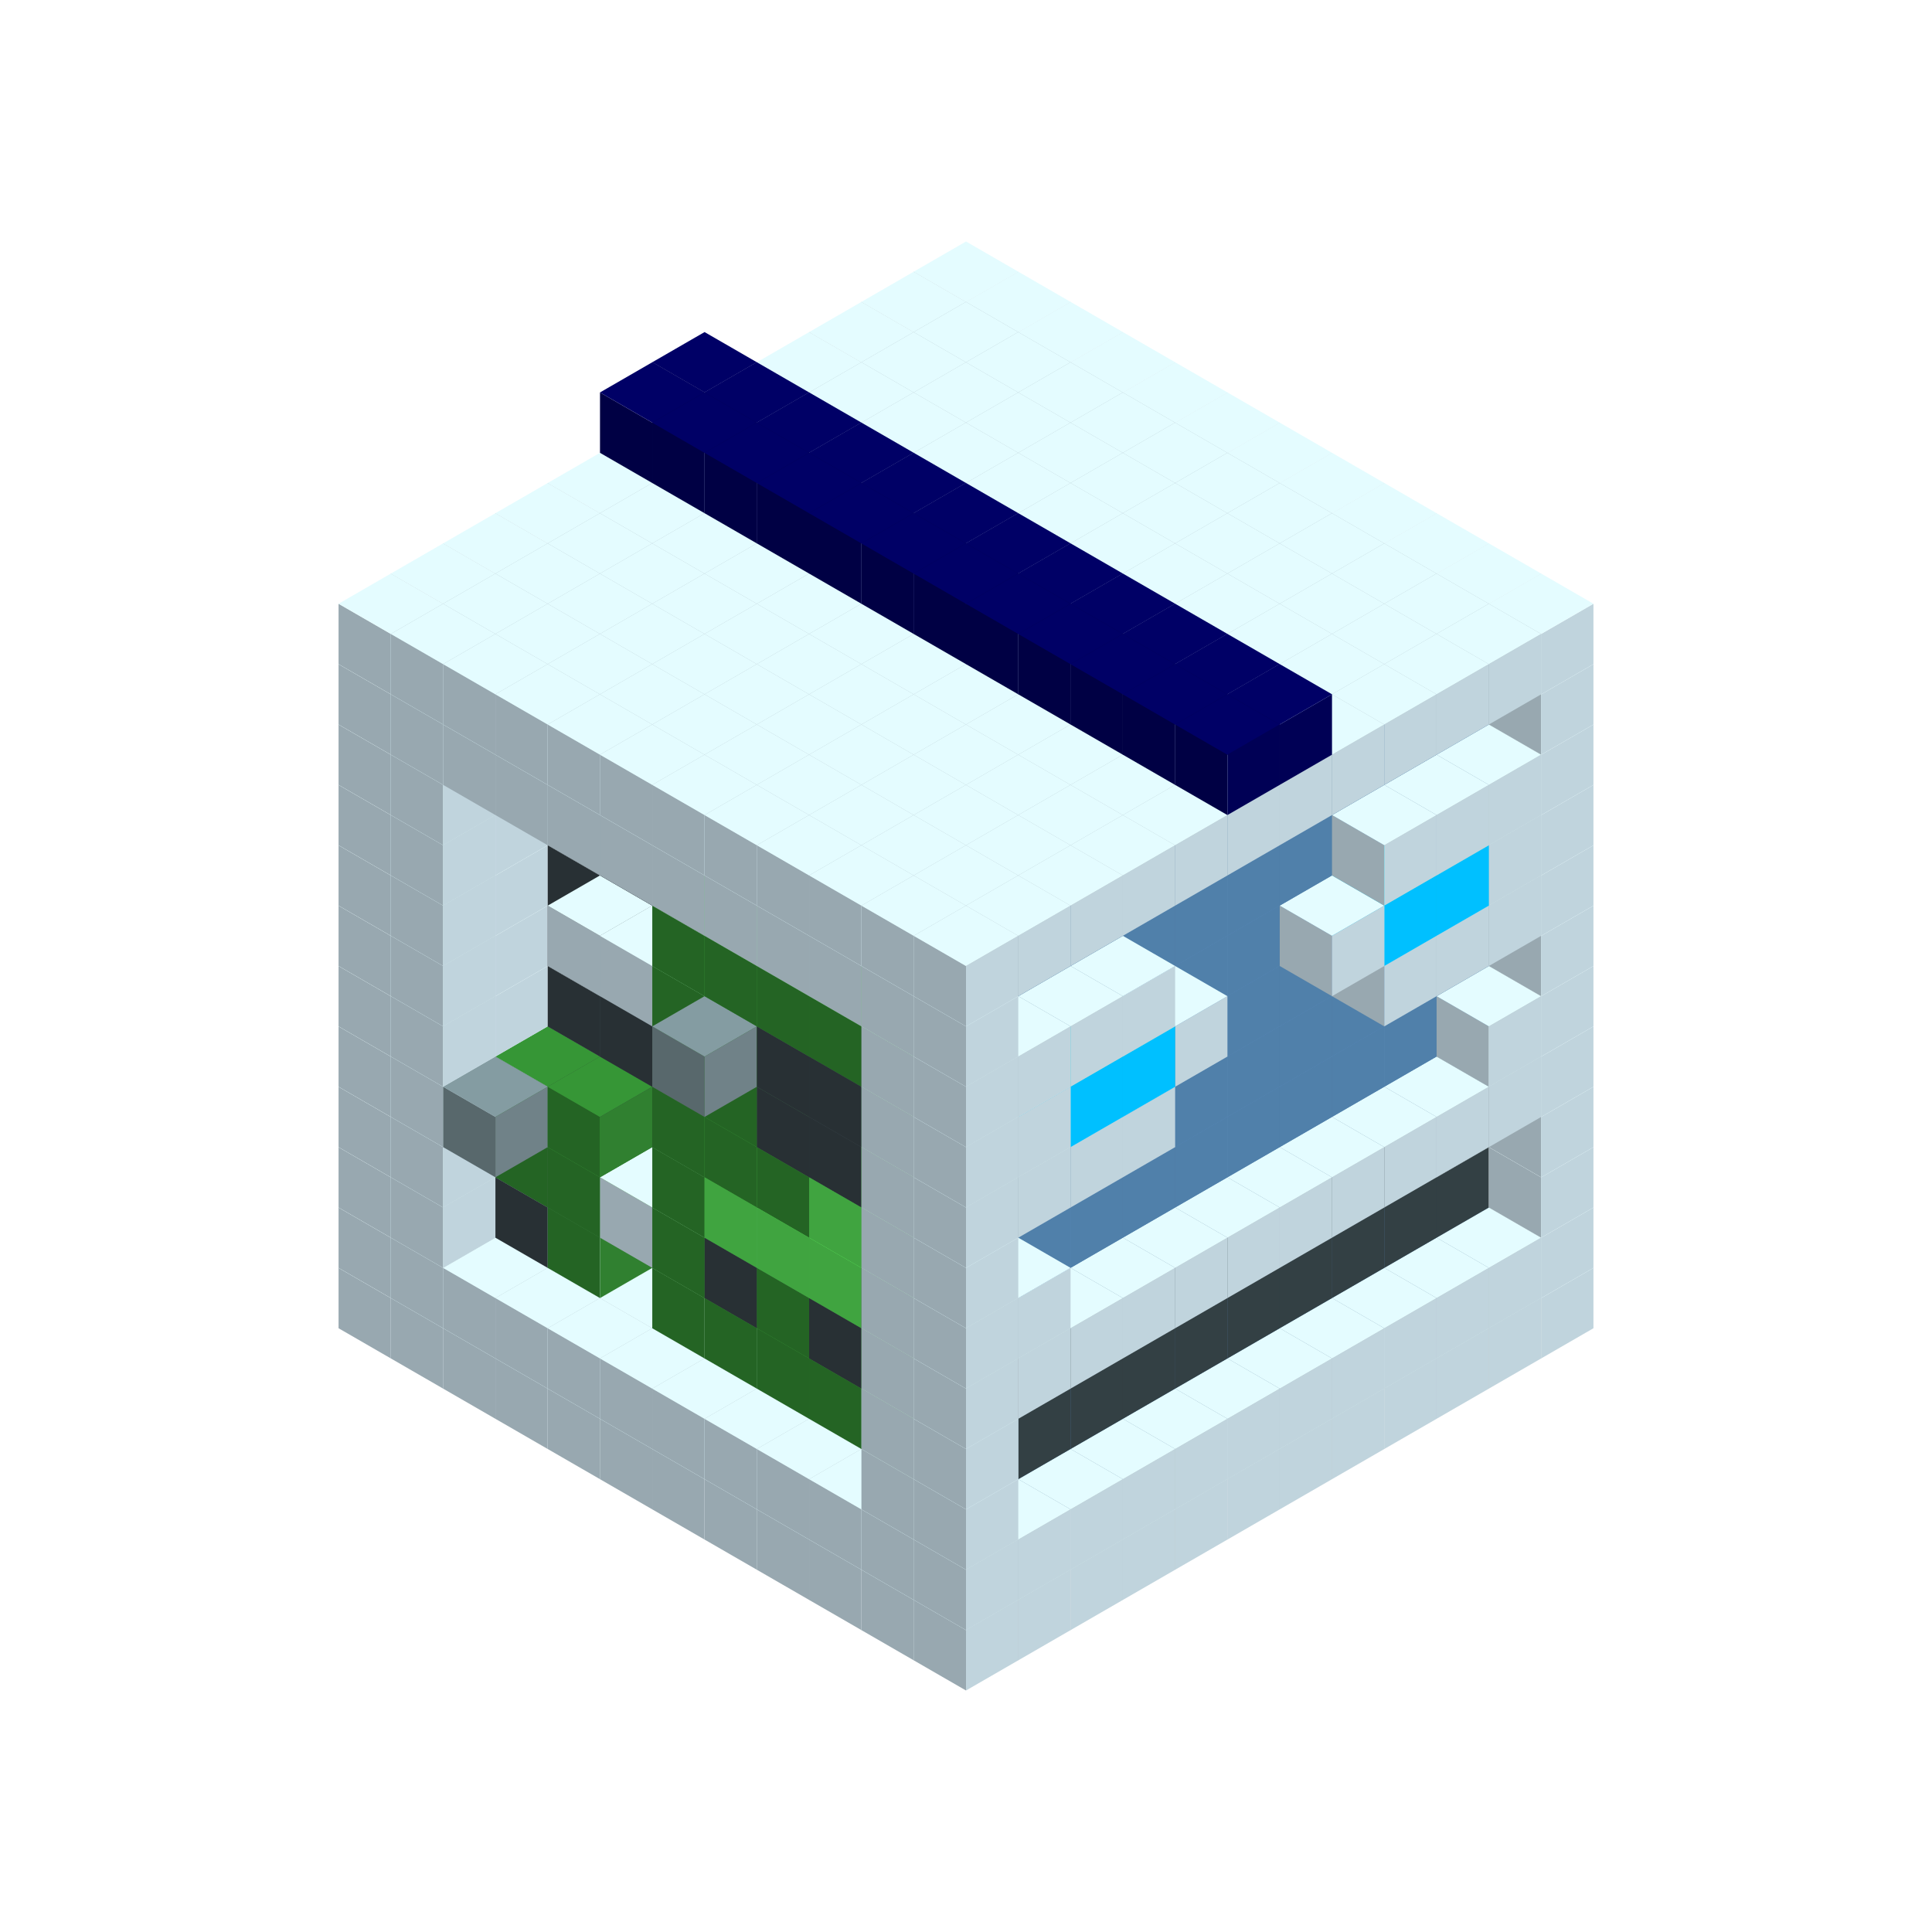 
<svg width='600' height='600' viewBox='4436371 5550000 3200000 3200000' xmlns='http://www.w3.org/2000/svg' xmlns:xlink='http://www.w3.org/1999/xlink'>
<use xlink:href='#v-0x000001b6-1' transform='translate(983738,3600000)'/>
<use xlink:href='#v-0x000001b6-1' transform='translate(1070341,3650000)'/>
<use xlink:href='#v-0x000001b6-1' transform='translate(1156944,3700000)'/>
<use xlink:href='#v-0x000001b6-1' transform='translate(1243547,3750000)'/>
<use xlink:href='#v-0x000001b6-1' transform='translate(1330150,3800000)'/>
<use xlink:href='#v-0x000001b6-1' transform='translate(1416753,3850000)'/>
<use xlink:href='#v-0x000001b6-1' transform='translate(1503356,3900000)'/>
<use xlink:href='#v-0x000001b6-1' transform='translate(1589959,3950000)'/>
<use xlink:href='#v-0x000001b6-1' transform='translate(1676562,4000000)'/>
<use xlink:href='#v-0x000001b6-1' transform='translate(1763165,4050000)'/>
<use xlink:href='#v-0x000001b6-1' transform='translate(1849768,4100000)'/>
<use xlink:href='#v-0x000001b6-1' transform='translate(2889004,3600000)'/>
<use xlink:href='#v-0x000001b6-1' transform='translate(2802401,3650000)'/>
<use xlink:href='#v-0x000001b6-1' transform='translate(2715798,3700000)'/>
<use xlink:href='#v-0x000001b6-1' transform='translate(2629195,3750000)'/>
<use xlink:href='#v-0x000001b6-1' transform='translate(2542592,3800000)'/>
<use xlink:href='#v-0x000001b6-1' transform='translate(2455989,3850000)'/>
<use xlink:href='#v-0x000001b6-1' transform='translate(2369386,3900000)'/>
<use xlink:href='#v-0x000001b6-1' transform='translate(2282783,3950000)'/>
<use xlink:href='#v-0x000001b6-1' transform='translate(2196180,4000000)'/>
<use xlink:href='#v-0x000001b6-1' transform='translate(2109577,4050000)'/>
<use xlink:href='#v-0x000001b6-1' transform='translate(2022974,4100000)'/>
<use xlink:href='#v-0x000001b6-1' transform='translate(1936371,4150000)'/>
<use xlink:href='#v-0x000001b6-1' transform='translate(983738,3500000)'/>
<use xlink:href='#v-0x000001b6-1' transform='translate(1156944,3500000)'/>
<use xlink:href='#v-0x000001b6-1' transform='translate(1070341,3550000)'/>
<use xlink:href='#v-0x000001b6-1' transform='translate(1243547,3550000)'/>
<use xlink:href='#v-0x000001b6-1' transform='translate(1156944,3600000)'/>
<use xlink:href='#v-0x000001b6-1' transform='translate(1330150,3600000)'/>
<use xlink:href='#v-0x000001b6-1' transform='translate(1243547,3650000)'/>
<use xlink:href='#v-0x000001b6-1' transform='translate(1416753,3650000)'/>
<use xlink:href='#v-0x000001b6-1' transform='translate(1330150,3700000)'/>
<use xlink:href='#v-0x000001b6-1' transform='translate(1503356,3700000)'/>
<use xlink:href='#v-0x000001b6-1' transform='translate(1416753,3750000)'/>
<use xlink:href='#v-0x000001b6-1' transform='translate(1589959,3750000)'/>
<use xlink:href='#v-0x000001b6-1' transform='translate(1503356,3800000)'/>
<use xlink:href='#v-0x000001b6-1' transform='translate(1676562,3800000)'/>
<use xlink:href='#v-0x000001b6-1' transform='translate(1589959,3850000)'/>
<use xlink:href='#v-0x000001b6-1' transform='translate(1763165,3850000)'/>
<use xlink:href='#v-0x000001b6-1' transform='translate(1676562,3900000)'/>
<use xlink:href='#v-0x000001b6-1' transform='translate(1849768,3900000)'/>
<use xlink:href='#v-0x000001b6-1' transform='translate(1763165,3950000)'/>
<use xlink:href='#v-0x000001b6-2' transform='translate(2715798,3500000)'/>
<use xlink:href='#v-0x000001b6-2' transform='translate(2629195,3550000)'/>
<use xlink:href='#v-0x000001b6-2' transform='translate(2542592,3600000)'/>
<use xlink:href='#v-0x000001b6-2' transform='translate(2455989,3650000)'/>
<use xlink:href='#v-0x000001b6-2' transform='translate(2369386,3700000)'/>
<use xlink:href='#v-0x000001b6-2' transform='translate(2282783,3750000)'/>
<use xlink:href='#v-0x000001b6-2' transform='translate(2196180,3800000)'/>
<use xlink:href='#v-0x000001b6-2' transform='translate(2109577,3850000)'/>
<use xlink:href='#v-0x000001b6-2' transform='translate(2022974,3900000)'/>
<use xlink:href='#v-0x000001b6-1' transform='translate(1936371,3950000)'/>
<use xlink:href='#v-0x000001b6-1' transform='translate(1849768,4000000)'/>
<use xlink:href='#v-0x000001b6-1' transform='translate(2889004,3500000)'/>
<use xlink:href='#v-0x000001b6-1' transform='translate(2802401,3550000)'/>
<use xlink:href='#v-0x000001b6-1' transform='translate(2715798,3600000)'/>
<use xlink:href='#v-0x000001b6-1' transform='translate(2629195,3650000)'/>
<use xlink:href='#v-0x000001b6-1' transform='translate(2542592,3700000)'/>
<use xlink:href='#v-0x000001b6-1' transform='translate(2455989,3750000)'/>
<use xlink:href='#v-0x000001b6-1' transform='translate(2369386,3800000)'/>
<use xlink:href='#v-0x000001b6-1' transform='translate(2282783,3850000)'/>
<use xlink:href='#v-0x000001b6-1' transform='translate(2196180,3900000)'/>
<use xlink:href='#v-0x000001b6-1' transform='translate(2109577,3950000)'/>
<use xlink:href='#v-0x000001b6-1' transform='translate(2022974,4000000)'/>
<use xlink:href='#v-0x000001b6-1' transform='translate(1936371,4050000)'/>
<use xlink:href='#v-0x000001b6-1' transform='translate(983738,3400000)'/>
<use xlink:href='#v-0x000001b6-1' transform='translate(1156944,3400000)'/>
<use xlink:href='#v-0x000001b6-1' transform='translate(1070341,3450000)'/>
<use xlink:href='#v-0x000001b6-8' transform='translate(1330150,3400000)'/>
<use xlink:href='#v-0x000001b6-8' transform='translate(1243547,3450000)'/>
<use xlink:href='#v-0x000001b6-8' transform='translate(1416753,3450000)'/>
<use xlink:href='#v-0x000001b6-6' transform='translate(1330150,3500000)'/>
<use xlink:href='#v-0x000001b6-8' transform='translate(1503356,3500000)'/>
<use xlink:href='#v-0x000001b6-8' transform='translate(1589959,3550000)'/>
<use xlink:href='#v-0x000001b6-6' transform='translate(1503356,3600000)'/>
<use xlink:href='#v-0x000001b6-8' transform='translate(1676562,3600000)'/>
<use xlink:href='#v-0x000001b6-6' transform='translate(1589959,3650000)'/>
<use xlink:href='#v-0x000001b6-8' transform='translate(1763165,3650000)'/>
<use xlink:href='#v-0x000001b6-6' transform='translate(1676562,3700000)'/>
<use xlink:href='#v-0x000001b6-8' transform='translate(1849768,3700000)'/>
<use xlink:href='#v-0x000001b6-6' transform='translate(1763165,3750000)'/>
<use xlink:href='#v-0x000001b6-8' transform='translate(1936371,3750000)'/>
<use xlink:href='#v-0x000001b6-6' transform='translate(1849768,3800000)'/>
<use xlink:href='#v-0x000001b6-4' transform='translate(2715798,3400000)'/>
<use xlink:href='#v-0x000001b6-4' transform='translate(2629195,3450000)'/>
<use xlink:href='#v-0x000001b6-4' transform='translate(2542592,3500000)'/>
<use xlink:href='#v-0x000001b6-4' transform='translate(2455989,3550000)'/>
<use xlink:href='#v-0x000001b6-4' transform='translate(2369386,3600000)'/>
<use xlink:href='#v-0x000001b6-4' transform='translate(2282783,3650000)'/>
<use xlink:href='#v-0x000001b6-4' transform='translate(2196180,3700000)'/>
<use xlink:href='#v-0x000001b6-4' transform='translate(2109577,3750000)'/>
<use xlink:href='#v-0x000001b6-4' transform='translate(2022974,3800000)'/>
<use xlink:href='#v-0x000001b6-1' transform='translate(1936371,3850000)'/>
<use xlink:href='#v-0x000001b6-1' transform='translate(1849768,3900000)'/>
<use xlink:href='#v-0x000001b6-1' transform='translate(2889004,3400000)'/>
<use xlink:href='#v-0x000001b6-1' transform='translate(1936371,3950000)'/>
<use xlink:href='#v-0x000001b6-1' transform='translate(983738,3300000)'/>
<use xlink:href='#v-0x000001b6-1' transform='translate(1156944,3300000)'/>
<use xlink:href='#v-0x000001b6-1' transform='translate(1070341,3350000)'/>
<use xlink:href='#v-0x000001b6-8' transform='translate(1330150,3300000)'/>
<use xlink:href='#v-0x000001b6-6' transform='translate(1243547,3350000)'/>
<use xlink:href='#v-0x000001b6-8' transform='translate(1416753,3350000)'/>
<use xlink:href='#v-0x000001b6-6' transform='translate(1330150,3400000)'/>
<use xlink:href='#v-0x000001b6-8' transform='translate(1503356,3400000)'/>
<use xlink:href='#v-0x000001b6-10' transform='translate(1416753,3450000)'/>
<use xlink:href='#v-0x000001b6-8' transform='translate(1589959,3450000)'/>
<use xlink:href='#v-0x000001b6-6' transform='translate(1503356,3500000)'/>
<use xlink:href='#v-0x000001b6-8' transform='translate(1676562,3500000)'/>
<use xlink:href='#v-0x000001b6-8' transform='translate(1589959,3550000)'/>
<use xlink:href='#v-0x000001b6-8' transform='translate(1763165,3550000)'/>
<use xlink:href='#v-0x000001b6-6' transform='translate(1676562,3600000)'/>
<use xlink:href='#v-0x000001b6-8' transform='translate(1849768,3600000)'/>
<use xlink:href='#v-0x000001b6-8' transform='translate(1763165,3650000)'/>
<use xlink:href='#v-0x000001b6-8' transform='translate(1936371,3650000)'/>
<use xlink:href='#v-0x000001b6-6' transform='translate(1849768,3700000)'/>
<use xlink:href='#v-0x000001b6-4' transform='translate(2715798,3300000)'/>
<use xlink:href='#v-0x000001b6-4' transform='translate(2629195,3350000)'/>
<use xlink:href='#v-0x000001b6-4' transform='translate(2542592,3400000)'/>
<use xlink:href='#v-0x000001b6-4' transform='translate(2455989,3450000)'/>
<use xlink:href='#v-0x000001b6-4' transform='translate(2369386,3500000)'/>
<use xlink:href='#v-0x000001b6-4' transform='translate(2282783,3550000)'/>
<use xlink:href='#v-0x000001b6-4' transform='translate(2196180,3600000)'/>
<use xlink:href='#v-0x000001b6-4' transform='translate(2109577,3650000)'/>
<use xlink:href='#v-0x000001b6-4' transform='translate(2022974,3700000)'/>
<use xlink:href='#v-0x000001b6-1' transform='translate(1936371,3750000)'/>
<use xlink:href='#v-0x000001b6-1' transform='translate(1849768,3800000)'/>
<use xlink:href='#v-0x000001b6-1' transform='translate(2889004,3300000)'/>
<use xlink:href='#v-0x000001b6-1' transform='translate(1936371,3850000)'/>
<use xlink:href='#v-0x000001b6-1' transform='translate(983738,3200000)'/>
<use xlink:href='#v-0x000001b6-1' transform='translate(1156944,3200000)'/>
<use xlink:href='#v-0x000001b6-1' transform='translate(1070341,3250000)'/>
<use xlink:href='#v-0x000001b6-8' transform='translate(1330150,3200000)'/>
<use xlink:href='#v-0x000001b6-6' transform='translate(1243547,3250000)'/>
<use xlink:href='#v-0x000001b6-9' transform='translate(1156944,3300000)'/>
<use xlink:href='#v-0x000001b6-8' transform='translate(1416753,3250000)'/>
<use xlink:href='#v-0x000001b6-6' transform='translate(1330150,3300000)'/>
<use xlink:href='#v-0x000001b6-8' transform='translate(1503356,3300000)'/>
<use xlink:href='#v-0x000001b6-8' transform='translate(1589959,3350000)'/>
<use xlink:href='#v-0x000001b6-6' transform='translate(1503356,3400000)'/>
<use xlink:href='#v-0x000001b6-8' transform='translate(1676562,3400000)'/>
<use xlink:href='#v-0x000001b6-7' transform='translate(1589959,3450000)'/>
<use xlink:href='#v-0x000001b6-8' transform='translate(1763165,3450000)'/>
<use xlink:href='#v-0x000001b6-7' transform='translate(1676562,3500000)'/>
<use xlink:href='#v-0x000001b6-8' transform='translate(1849768,3500000)'/>
<use xlink:href='#v-0x000001b6-7' transform='translate(1763165,3550000)'/>
<use xlink:href='#v-0x000001b6-8' transform='translate(1936371,3550000)'/>
<use xlink:href='#v-0x000001b6-6' transform='translate(1849768,3600000)'/>
<use xlink:href='#v-0x000001b6-2' transform='translate(2715798,3200000)'/>
<use xlink:href='#v-0x000001b6-2' transform='translate(2629195,3250000)'/>
<use xlink:href='#v-0x000001b6-2' transform='translate(2542592,3300000)'/>
<use xlink:href='#v-0x000001b6-2' transform='translate(2455989,3350000)'/>
<use xlink:href='#v-0x000001b6-2' transform='translate(2369386,3400000)'/>
<use xlink:href='#v-0x000001b6-2' transform='translate(2282783,3450000)'/>
<use xlink:href='#v-0x000001b6-2' transform='translate(2196180,3500000)'/>
<use xlink:href='#v-0x000001b6-2' transform='translate(2109577,3550000)'/>
<use xlink:href='#v-0x000001b6-2' transform='translate(2022974,3600000)'/>
<use xlink:href='#v-0x000001b6-1' transform='translate(1936371,3650000)'/>
<use xlink:href='#v-0x000001b6-1' transform='translate(1849768,3700000)'/>
<use xlink:href='#v-0x000001b6-1' transform='translate(2889004,3200000)'/>
<use xlink:href='#v-0x000001b6-1' transform='translate(2802401,3250000)'/>
<use xlink:href='#v-0x000001b6-1' transform='translate(2715798,3300000)'/>
<use xlink:href='#v-0x000001b6-1' transform='translate(2629195,3350000)'/>
<use xlink:href='#v-0x000001b6-1' transform='translate(2542592,3400000)'/>
<use xlink:href='#v-0x000001b6-1' transform='translate(2455989,3450000)'/>
<use xlink:href='#v-0x000001b6-1' transform='translate(2369386,3500000)'/>
<use xlink:href='#v-0x000001b6-1' transform='translate(2282783,3550000)'/>
<use xlink:href='#v-0x000001b6-1' transform='translate(2196180,3600000)'/>
<use xlink:href='#v-0x000001b6-1' transform='translate(2109577,3650000)'/>
<use xlink:href='#v-0x000001b6-1' transform='translate(2022974,3700000)'/>
<use xlink:href='#v-0x000001b6-1' transform='translate(1936371,3750000)'/>
<use xlink:href='#v-0x000001b6-1' transform='translate(983738,3100000)'/>
<use xlink:href='#v-0x000001b6-1' transform='translate(1156944,3100000)'/>
<use xlink:href='#v-0x000001b6-1' transform='translate(1070341,3150000)'/>
<use xlink:href='#v-0x000001b6-8' transform='translate(1330150,3100000)'/>
<use xlink:href='#v-0x000001b6-8' transform='translate(1416753,3150000)'/>
<use xlink:href='#v-0x000001b6-8' transform='translate(1503356,3200000)'/>
<use xlink:href='#v-0x000001b6-8' transform='translate(1589959,3250000)'/>
<use xlink:href='#v-0x000001b6-6' transform='translate(1503356,3300000)'/>
<use xlink:href='#v-0x000001b6-8' transform='translate(1676562,3300000)'/>
<use xlink:href='#v-0x000001b6-6' transform='translate(1589959,3350000)'/>
<use xlink:href='#v-0x000001b6-8' transform='translate(1763165,3350000)'/>
<use xlink:href='#v-0x000001b6-6' transform='translate(1676562,3400000)'/>
<use xlink:href='#v-0x000001b6-8' transform='translate(1849768,3400000)'/>
<use xlink:href='#v-0x000001b6-7' transform='translate(1763165,3450000)'/>
<use xlink:href='#v-0x000001b6-8' transform='translate(1936371,3450000)'/>
<use xlink:href='#v-0x000001b6-6' transform='translate(1849768,3500000)'/>
<use xlink:href='#v-0x000001b6-2' transform='translate(2715798,3100000)'/>
<use xlink:href='#v-0x000001b6-2' transform='translate(2629195,3150000)'/>
<use xlink:href='#v-0x000001b6-2' transform='translate(2542592,3200000)'/>
<use xlink:href='#v-0x000001b6-2' transform='translate(2455989,3250000)'/>
<use xlink:href='#v-0x000001b6-2' transform='translate(2369386,3300000)'/>
<use xlink:href='#v-0x000001b6-2' transform='translate(2282783,3350000)'/>
<use xlink:href='#v-0x000001b6-2' transform='translate(2196180,3400000)'/>
<use xlink:href='#v-0x000001b6-2' transform='translate(2109577,3450000)'/>
<use xlink:href='#v-0x000001b6-2' transform='translate(2022974,3500000)'/>
<use xlink:href='#v-0x000001b6-1' transform='translate(1936371,3550000)'/>
<use xlink:href='#v-0x000001b6-1' transform='translate(1849768,3600000)'/>
<use xlink:href='#v-0x000001b6-1' transform='translate(2889004,3100000)'/>
<use xlink:href='#v-0x000001b6-1' transform='translate(2802401,3150000)'/>
<use xlink:href='#v-0x000001b6-1' transform='translate(2022974,3600000)'/>
<use xlink:href='#v-0x000001b6-1' transform='translate(1936371,3650000)'/>
<use xlink:href='#v-0x000001b6-1' transform='translate(983738,3000000)'/>
<use xlink:href='#v-0x000001b6-1' transform='translate(1156944,3000000)'/>
<use xlink:href='#v-0x000001b6-1' transform='translate(1070341,3050000)'/>
<use xlink:href='#v-0x000001b6-8' transform='translate(1330150,3000000)'/>
<use xlink:href='#v-0x000001b6-8' transform='translate(1416753,3050000)'/>
<use xlink:href='#v-0x000001b6-8' transform='translate(1503356,3100000)'/>
<use xlink:href='#v-0x000001b6-8' transform='translate(1589959,3150000)'/>
<use xlink:href='#v-0x000001b6-6' transform='translate(1503356,3200000)'/>
<use xlink:href='#v-0x000001b6-8' transform='translate(1676562,3200000)'/>
<use xlink:href='#v-0x000001b6-6' transform='translate(1589959,3250000)'/>
<use xlink:href='#v-0x000001b6-8' transform='translate(1763165,3250000)'/>
<use xlink:href='#v-0x000001b6-8' transform='translate(1676562,3300000)'/>
<use xlink:href='#v-0x000001b6-8' transform='translate(1849768,3300000)'/>
<use xlink:href='#v-0x000001b6-8' transform='translate(1763165,3350000)'/>
<use xlink:href='#v-0x000001b6-8' transform='translate(1936371,3350000)'/>
<use xlink:href='#v-0x000001b6-6' transform='translate(1849768,3400000)'/>
<use xlink:href='#v-0x000001b6-2' transform='translate(2715798,3000000)'/>
<use xlink:href='#v-0x000001b6-2' transform='translate(2629195,3050000)'/>
<use xlink:href='#v-0x000001b6-2' transform='translate(2542592,3100000)'/>
<use xlink:href='#v-0x000001b6-2' transform='translate(2455989,3150000)'/>
<use xlink:href='#v-0x000001b6-2' transform='translate(2369386,3200000)'/>
<use xlink:href='#v-0x000001b6-2' transform='translate(2282783,3250000)'/>
<use xlink:href='#v-0x000001b6-2' transform='translate(2196180,3300000)'/>
<use xlink:href='#v-0x000001b6-2' transform='translate(2109577,3350000)'/>
<use xlink:href='#v-0x000001b6-2' transform='translate(2022974,3400000)'/>
<use xlink:href='#v-0x000001b6-1' transform='translate(1936371,3450000)'/>
<use xlink:href='#v-0x000001b6-1' transform='translate(1849768,3500000)'/>
<use xlink:href='#v-0x000001b6-1' transform='translate(2889004,3000000)'/>
<use xlink:href='#v-0x000001b6-1' transform='translate(1936371,3550000)'/>
<use xlink:href='#v-0x000001b6-1' transform='translate(983738,2900000)'/>
<use xlink:href='#v-0x000001b6-1' transform='translate(1156944,2900000)'/>
<use xlink:href='#v-0x000001b6-1' transform='translate(1070341,2950000)'/>
<use xlink:href='#v-0x000001b6-8' transform='translate(1330150,2900000)'/>
<use xlink:href='#v-0x000001b6-8' transform='translate(1416753,2950000)'/>
<use xlink:href='#v-0x000001b6-10' transform='translate(1330150,3000000)'/>
<use xlink:href='#v-0x000001b6-8' transform='translate(1503356,3000000)'/>
<use xlink:href='#v-0x000001b6-10' transform='translate(1416753,3050000)'/>
<use xlink:href='#v-0x000001b6-8' transform='translate(1589959,3050000)'/>
<use xlink:href='#v-0x000001b6-6' transform='translate(1503356,3100000)'/>
<use xlink:href='#v-0x000001b6-8' transform='translate(1676562,3100000)'/>
<use xlink:href='#v-0x000001b6-6' transform='translate(1589959,3150000)'/>
<use xlink:href='#v-0x000001b6-9' transform='translate(1503356,3200000)'/>
<use xlink:href='#v-0x000001b6-8' transform='translate(1763165,3150000)'/>
<use xlink:href='#v-0x000001b6-8' transform='translate(1676562,3200000)'/>
<use xlink:href='#v-0x000001b6-8' transform='translate(1849768,3200000)'/>
<use xlink:href='#v-0x000001b6-8' transform='translate(1763165,3250000)'/>
<use xlink:href='#v-0x000001b6-8' transform='translate(1936371,3250000)'/>
<use xlink:href='#v-0x000001b6-6' transform='translate(1849768,3300000)'/>
<use xlink:href='#v-0x000001b6-2' transform='translate(2715798,2900000)'/>
<use xlink:href='#v-0x000001b6-2' transform='translate(2629195,2950000)'/>
<use xlink:href='#v-0x000001b6-2' transform='translate(2542592,3000000)'/>
<use xlink:href='#v-0x000001b6-2' transform='translate(2455989,3050000)'/>
<use xlink:href='#v-0x000001b6-2' transform='translate(2369386,3100000)'/>
<use xlink:href='#v-0x000001b6-2' transform='translate(2282783,3150000)'/>
<use xlink:href='#v-0x000001b6-2' transform='translate(2196180,3200000)'/>
<use xlink:href='#v-0x000001b6-2' transform='translate(2109577,3250000)'/>
<use xlink:href='#v-0x000001b6-2' transform='translate(2022974,3300000)'/>
<use xlink:href='#v-0x000001b6-1' transform='translate(1936371,3350000)'/>
<use xlink:href='#v-0x000001b6-1' transform='translate(1849768,3400000)'/>
<use xlink:href='#v-0x000001b6-1' transform='translate(2889004,2900000)'/>
<use xlink:href='#v-0x000001b6-1' transform='translate(2802401,2950000)'/>
<use xlink:href='#v-0x000001b6-1' transform='translate(2715798,3000000)'/>
<use xlink:href='#v-0x000001b6-1' transform='translate(2629195,3050000)'/>
<use xlink:href='#v-0x000001b6-1' transform='translate(2196180,3300000)'/>
<use xlink:href='#v-0x000001b6-1' transform='translate(2109577,3350000)'/>
<use xlink:href='#v-0x000001b6-1' transform='translate(2022974,3400000)'/>
<use xlink:href='#v-0x000001b6-1' transform='translate(1936371,3450000)'/>
<use xlink:href='#v-0x000001b6-1' transform='translate(983738,2800000)'/>
<use xlink:href='#v-0x000001b6-1' transform='translate(1156944,2800000)'/>
<use xlink:href='#v-0x000001b6-1' transform='translate(1070341,2850000)'/>
<use xlink:href='#v-0x000001b6-8' transform='translate(1330150,2800000)'/>
<use xlink:href='#v-0x000001b6-8' transform='translate(1416753,2850000)'/>
<use xlink:href='#v-0x000001b6-8' transform='translate(1503356,2900000)'/>
<use xlink:href='#v-0x000001b6-8' transform='translate(1589959,2950000)'/>
<use xlink:href='#v-0x000001b6-6' transform='translate(1503356,3000000)'/>
<use xlink:href='#v-0x000001b6-8' transform='translate(1676562,3000000)'/>
<use xlink:href='#v-0x000001b6-6' transform='translate(1589959,3050000)'/>
<use xlink:href='#v-0x000001b6-8' transform='translate(1763165,3050000)'/>
<use xlink:href='#v-0x000001b6-6' transform='translate(1676562,3100000)'/>
<use xlink:href='#v-0x000001b6-8' transform='translate(1849768,3100000)'/>
<use xlink:href='#v-0x000001b6-6' transform='translate(1763165,3150000)'/>
<use xlink:href='#v-0x000001b6-8' transform='translate(1936371,3150000)'/>
<use xlink:href='#v-0x000001b6-6' transform='translate(1849768,3200000)'/>
<use xlink:href='#v-0x000001b6-2' transform='translate(2715798,2800000)'/>
<use xlink:href='#v-0x000001b6-2' transform='translate(2629195,2850000)'/>
<use xlink:href='#v-0x000001b6-2' transform='translate(2542592,2900000)'/>
<use xlink:href='#v-0x000001b6-2' transform='translate(2455989,2950000)'/>
<use xlink:href='#v-0x000001b6-2' transform='translate(2369386,3000000)'/>
<use xlink:href='#v-0x000001b6-2' transform='translate(2282783,3050000)'/>
<use xlink:href='#v-0x000001b6-2' transform='translate(2196180,3100000)'/>
<use xlink:href='#v-0x000001b6-2' transform='translate(2109577,3150000)'/>
<use xlink:href='#v-0x000001b6-2' transform='translate(2022974,3200000)'/>
<use xlink:href='#v-0x000001b6-1' transform='translate(1936371,3250000)'/>
<use xlink:href='#v-0x000001b6-1' transform='translate(1849768,3300000)'/>
<use xlink:href='#v-0x000001b6-1' transform='translate(2889004,2800000)'/>
<use xlink:href='#v-0x000001b6-1' transform='translate(2802401,2850000)'/>
<use xlink:href='#v-0x000001b6-3' transform='translate(2715798,2900000)'/>
<use xlink:href='#v-0x000001b6-3' transform='translate(2629195,2950000)'/>
<use xlink:href='#v-0x000001b6-1' transform='translate(2542592,3000000)'/>
<use xlink:href='#v-0x000001b6-1' transform='translate(2282783,3150000)'/>
<use xlink:href='#v-0x000001b6-3' transform='translate(2196180,3200000)'/>
<use xlink:href='#v-0x000001b6-3' transform='translate(2109577,3250000)'/>
<use xlink:href='#v-0x000001b6-1' transform='translate(2022974,3300000)'/>
<use xlink:href='#v-0x000001b6-1' transform='translate(1936371,3350000)'/>
<use xlink:href='#v-0x000001b6-1' transform='translate(983738,2700000)'/>
<use xlink:href='#v-0x000001b6-1' transform='translate(1156944,2700000)'/>
<use xlink:href='#v-0x000001b6-1' transform='translate(1070341,2750000)'/>
<use xlink:href='#v-0x000001b6-8' transform='translate(1330150,2700000)'/>
<use xlink:href='#v-0x000001b6-8' transform='translate(1416753,2750000)'/>
<use xlink:href='#v-0x000001b6-8' transform='translate(1503356,2800000)'/>
<use xlink:href='#v-0x000001b6-8' transform='translate(1589959,2850000)'/>
<use xlink:href='#v-0x000001b6-8' transform='translate(1676562,2900000)'/>
<use xlink:href='#v-0x000001b6-8' transform='translate(1763165,2950000)'/>
<use xlink:href='#v-0x000001b6-8' transform='translate(1849768,3000000)'/>
<use xlink:href='#v-0x000001b6-8' transform='translate(1936371,3050000)'/>
<use xlink:href='#v-0x000001b6-2' transform='translate(2715798,2700000)'/>
<use xlink:href='#v-0x000001b6-2' transform='translate(2629195,2750000)'/>
<use xlink:href='#v-0x000001b6-2' transform='translate(2542592,2800000)'/>
<use xlink:href='#v-0x000001b6-2' transform='translate(2455989,2850000)'/>
<use xlink:href='#v-0x000001b6-2' transform='translate(2369386,2900000)'/>
<use xlink:href='#v-0x000001b6-2' transform='translate(2282783,2950000)'/>
<use xlink:href='#v-0x000001b6-2' transform='translate(2196180,3000000)'/>
<use xlink:href='#v-0x000001b6-2' transform='translate(2109577,3050000)'/>
<use xlink:href='#v-0x000001b6-2' transform='translate(2022974,3100000)'/>
<use xlink:href='#v-0x000001b6-1' transform='translate(1936371,3150000)'/>
<use xlink:href='#v-0x000001b6-1' transform='translate(1849768,3200000)'/>
<use xlink:href='#v-0x000001b6-1' transform='translate(2889004,2700000)'/>
<use xlink:href='#v-0x000001b6-1' transform='translate(2802401,2750000)'/>
<use xlink:href='#v-0x000001b6-1' transform='translate(2715798,2800000)'/>
<use xlink:href='#v-0x000001b6-1' transform='translate(2629195,2850000)'/>
<use xlink:href='#v-0x000001b6-1' transform='translate(2196180,3100000)'/>
<use xlink:href='#v-0x000001b6-1' transform='translate(2109577,3150000)'/>
<use xlink:href='#v-0x000001b6-1' transform='translate(2022974,3200000)'/>
<use xlink:href='#v-0x000001b6-1' transform='translate(1936371,3250000)'/>
<use xlink:href='#v-0x000001b6-1' transform='translate(983738,2600000)'/>
<use xlink:href='#v-0x000001b6-1' transform='translate(1156944,2600000)'/>
<use xlink:href='#v-0x000001b6-1' transform='translate(1070341,2650000)'/>
<use xlink:href='#v-0x000001b6-1' transform='translate(1243547,2650000)'/>
<use xlink:href='#v-0x000001b6-1' transform='translate(1156944,2700000)'/>
<use xlink:href='#v-0x000001b6-1' transform='translate(1330150,2700000)'/>
<use xlink:href='#v-0x000001b6-1' transform='translate(1243547,2750000)'/>
<use xlink:href='#v-0x000001b6-1' transform='translate(1416753,2750000)'/>
<use xlink:href='#v-0x000001b6-1' transform='translate(1330150,2800000)'/>
<use xlink:href='#v-0x000001b6-1' transform='translate(1503356,2800000)'/>
<use xlink:href='#v-0x000001b6-1' transform='translate(1416753,2850000)'/>
<use xlink:href='#v-0x000001b6-1' transform='translate(1589959,2850000)'/>
<use xlink:href='#v-0x000001b6-1' transform='translate(1503356,2900000)'/>
<use xlink:href='#v-0x000001b6-1' transform='translate(1676562,2900000)'/>
<use xlink:href='#v-0x000001b6-1' transform='translate(1589959,2950000)'/>
<use xlink:href='#v-0x000001b6-1' transform='translate(1763165,2950000)'/>
<use xlink:href='#v-0x000001b6-1' transform='translate(1676562,3000000)'/>
<use xlink:href='#v-0x000001b6-1' transform='translate(1849768,3000000)'/>
<use xlink:href='#v-0x000001b6-1' transform='translate(1763165,3050000)'/>
<use xlink:href='#v-0x000001b6-2' transform='translate(2715798,2600000)'/>
<use xlink:href='#v-0x000001b6-2' transform='translate(2629195,2650000)'/>
<use xlink:href='#v-0x000001b6-2' transform='translate(2542592,2700000)'/>
<use xlink:href='#v-0x000001b6-2' transform='translate(2455989,2750000)'/>
<use xlink:href='#v-0x000001b6-2' transform='translate(2369386,2800000)'/>
<use xlink:href='#v-0x000001b6-2' transform='translate(2282783,2850000)'/>
<use xlink:href='#v-0x000001b6-2' transform='translate(2196180,2900000)'/>
<use xlink:href='#v-0x000001b6-2' transform='translate(2109577,2950000)'/>
<use xlink:href='#v-0x000001b6-2' transform='translate(2022974,3000000)'/>
<use xlink:href='#v-0x000001b6-1' transform='translate(1936371,3050000)'/>
<use xlink:href='#v-0x000001b6-1' transform='translate(1849768,3100000)'/>
<use xlink:href='#v-0x000001b6-1' transform='translate(2889004,2600000)'/>
<use xlink:href='#v-0x000001b6-1' transform='translate(1936371,3150000)'/>
<use xlink:href='#v-0x000001b6-1' transform='translate(1936371,1950000)'/>
<use xlink:href='#v-0x000001b6-1' transform='translate(1849768,2000000)'/>
<use xlink:href='#v-0x000001b6-1' transform='translate(1763165,2050000)'/>
<use xlink:href='#v-0x000001b6-1' transform='translate(1676562,2100000)'/>
<use xlink:href='#v-0x000001b6-1' transform='translate(1589959,2150000)'/>
<use xlink:href='#v-0x000001b6-1' transform='translate(1503356,2200000)'/>
<use xlink:href='#v-0x000001b6-1' transform='translate(1416753,2250000)'/>
<use xlink:href='#v-0x000001b6-1' transform='translate(1330150,2300000)'/>
<use xlink:href='#v-0x000001b6-1' transform='translate(1243547,2350000)'/>
<use xlink:href='#v-0x000001b6-1' transform='translate(1156944,2400000)'/>
<use xlink:href='#v-0x000001b6-1' transform='translate(1070341,2450000)'/>
<use xlink:href='#v-0x000001b6-1' transform='translate(983738,2500000)'/>
<use xlink:href='#v-0x000001b6-1' transform='translate(2022974,2000000)'/>
<use xlink:href='#v-0x000001b6-1' transform='translate(1936371,2050000)'/>
<use xlink:href='#v-0x000001b6-1' transform='translate(1849768,2100000)'/>
<use xlink:href='#v-0x000001b6-1' transform='translate(1763165,2150000)'/>
<use xlink:href='#v-0x000001b6-1' transform='translate(1676562,2200000)'/>
<use xlink:href='#v-0x000001b6-1' transform='translate(1589959,2250000)'/>
<use xlink:href='#v-0x000001b6-1' transform='translate(1503356,2300000)'/>
<use xlink:href='#v-0x000001b6-1' transform='translate(1416753,2350000)'/>
<use xlink:href='#v-0x000001b6-1' transform='translate(1330150,2400000)'/>
<use xlink:href='#v-0x000001b6-1' transform='translate(1243547,2450000)'/>
<use xlink:href='#v-0x000001b6-1' transform='translate(1156944,2500000)'/>
<use xlink:href='#v-0x000001b6-1' transform='translate(1070341,2550000)'/>
<use xlink:href='#v-0x000001b6-1' transform='translate(2109577,2050000)'/>
<use xlink:href='#v-0x000001b6-1' transform='translate(2022974,2100000)'/>
<use xlink:href='#v-0x000001b6-1' transform='translate(1936371,2150000)'/>
<use xlink:href='#v-0x000001b6-1' transform='translate(1849768,2200000)'/>
<use xlink:href='#v-0x000001b6-1' transform='translate(1763165,2250000)'/>
<use xlink:href='#v-0x000001b6-1' transform='translate(1676562,2300000)'/>
<use xlink:href='#v-0x000001b6-1' transform='translate(1589959,2350000)'/>
<use xlink:href='#v-0x000001b6-1' transform='translate(1503356,2400000)'/>
<use xlink:href='#v-0x000001b6-1' transform='translate(1416753,2450000)'/>
<use xlink:href='#v-0x000001b6-1' transform='translate(1330150,2500000)'/>
<use xlink:href='#v-0x000001b6-1' transform='translate(1243547,2550000)'/>
<use xlink:href='#v-0x000001b6-1' transform='translate(1156944,2600000)'/>
<use xlink:href='#v-0x000001b6-1' transform='translate(2196180,2100000)'/>
<use xlink:href='#v-0x000001b6-1' transform='translate(2109577,2150000)'/>
<use xlink:href='#v-0x000001b6-1' transform='translate(2022974,2200000)'/>
<use xlink:href='#v-0x000001b6-1' transform='translate(1936371,2250000)'/>
<use xlink:href='#v-0x000001b6-1' transform='translate(1849768,2300000)'/>
<use xlink:href='#v-0x000001b6-1' transform='translate(1763165,2350000)'/>
<use xlink:href='#v-0x000001b6-1' transform='translate(1676562,2400000)'/>
<use xlink:href='#v-0x000001b6-1' transform='translate(1589959,2450000)'/>
<use xlink:href='#v-0x000001b6-1' transform='translate(1503356,2500000)'/>
<use xlink:href='#v-0x000001b6-1' transform='translate(1416753,2550000)'/>
<use xlink:href='#v-0x000001b6-1' transform='translate(1330150,2600000)'/>
<use xlink:href='#v-0x000001b6-1' transform='translate(1243547,2650000)'/>
<use xlink:href='#v-0x000001b6-1' transform='translate(2282783,2150000)'/>
<use xlink:href='#v-0x000001b6-1' transform='translate(2196180,2200000)'/>
<use xlink:href='#v-0x000001b6-1' transform='translate(2109577,2250000)'/>
<use xlink:href='#v-0x000001b6-1' transform='translate(2022974,2300000)'/>
<use xlink:href='#v-0x000001b6-1' transform='translate(1936371,2350000)'/>
<use xlink:href='#v-0x000001b6-1' transform='translate(1849768,2400000)'/>
<use xlink:href='#v-0x000001b6-1' transform='translate(1763165,2450000)'/>
<use xlink:href='#v-0x000001b6-1' transform='translate(1676562,2500000)'/>
<use xlink:href='#v-0x000001b6-1' transform='translate(1589959,2550000)'/>
<use xlink:href='#v-0x000001b6-1' transform='translate(1503356,2600000)'/>
<use xlink:href='#v-0x000001b6-1' transform='translate(1416753,2650000)'/>
<use xlink:href='#v-0x000001b6-1' transform='translate(1330150,2700000)'/>
<use xlink:href='#v-0x000001b6-1' transform='translate(2369386,2200000)'/>
<use xlink:href='#v-0x000001b6-1' transform='translate(2282783,2250000)'/>
<use xlink:href='#v-0x000001b6-1' transform='translate(2196180,2300000)'/>
<use xlink:href='#v-0x000001b6-1' transform='translate(2109577,2350000)'/>
<use xlink:href='#v-0x000001b6-1' transform='translate(2022974,2400000)'/>
<use xlink:href='#v-0x000001b6-1' transform='translate(1936371,2450000)'/>
<use xlink:href='#v-0x000001b6-1' transform='translate(1849768,2500000)'/>
<use xlink:href='#v-0x000001b6-1' transform='translate(1763165,2550000)'/>
<use xlink:href='#v-0x000001b6-1' transform='translate(1676562,2600000)'/>
<use xlink:href='#v-0x000001b6-1' transform='translate(1589959,2650000)'/>
<use xlink:href='#v-0x000001b6-1' transform='translate(1503356,2700000)'/>
<use xlink:href='#v-0x000001b6-1' transform='translate(1416753,2750000)'/>
<use xlink:href='#v-0x000001b6-1' transform='translate(2455989,2250000)'/>
<use xlink:href='#v-0x000001b6-1' transform='translate(2369386,2300000)'/>
<use xlink:href='#v-0x000001b6-1' transform='translate(2282783,2350000)'/>
<use xlink:href='#v-0x000001b6-1' transform='translate(2196180,2400000)'/>
<use xlink:href='#v-0x000001b6-1' transform='translate(2109577,2450000)'/>
<use xlink:href='#v-0x000001b6-1' transform='translate(2022974,2500000)'/>
<use xlink:href='#v-0x000001b6-1' transform='translate(1936371,2550000)'/>
<use xlink:href='#v-0x000001b6-1' transform='translate(1849768,2600000)'/>
<use xlink:href='#v-0x000001b6-1' transform='translate(1763165,2650000)'/>
<use xlink:href='#v-0x000001b6-1' transform='translate(1676562,2700000)'/>
<use xlink:href='#v-0x000001b6-1' transform='translate(1589959,2750000)'/>
<use xlink:href='#v-0x000001b6-1' transform='translate(1503356,2800000)'/>
<use xlink:href='#v-0x000001b6-1' transform='translate(2542592,2300000)'/>
<use xlink:href='#v-0x000001b6-1' transform='translate(2455989,2350000)'/>
<use xlink:href='#v-0x000001b6-1' transform='translate(2369386,2400000)'/>
<use xlink:href='#v-0x000001b6-1' transform='translate(2282783,2450000)'/>
<use xlink:href='#v-0x000001b6-1' transform='translate(2196180,2500000)'/>
<use xlink:href='#v-0x000001b6-1' transform='translate(2109577,2550000)'/>
<use xlink:href='#v-0x000001b6-1' transform='translate(2022974,2600000)'/>
<use xlink:href='#v-0x000001b6-1' transform='translate(1936371,2650000)'/>
<use xlink:href='#v-0x000001b6-1' transform='translate(1849768,2700000)'/>
<use xlink:href='#v-0x000001b6-1' transform='translate(1763165,2750000)'/>
<use xlink:href='#v-0x000001b6-1' transform='translate(1676562,2800000)'/>
<use xlink:href='#v-0x000001b6-1' transform='translate(1589959,2850000)'/>
<use xlink:href='#v-0x000001b6-1' transform='translate(2629195,2350000)'/>
<use xlink:href='#v-0x000001b6-1' transform='translate(2542592,2400000)'/>
<use xlink:href='#v-0x000001b6-1' transform='translate(2455989,2450000)'/>
<use xlink:href='#v-0x000001b6-1' transform='translate(2369386,2500000)'/>
<use xlink:href='#v-0x000001b6-1' transform='translate(2282783,2550000)'/>
<use xlink:href='#v-0x000001b6-1' transform='translate(2196180,2600000)'/>
<use xlink:href='#v-0x000001b6-1' transform='translate(2109577,2650000)'/>
<use xlink:href='#v-0x000001b6-1' transform='translate(2022974,2700000)'/>
<use xlink:href='#v-0x000001b6-1' transform='translate(1936371,2750000)'/>
<use xlink:href='#v-0x000001b6-1' transform='translate(1849768,2800000)'/>
<use xlink:href='#v-0x000001b6-1' transform='translate(1763165,2850000)'/>
<use xlink:href='#v-0x000001b6-1' transform='translate(1676562,2900000)'/>
<use xlink:href='#v-0x000001b6-1' transform='translate(2715798,2400000)'/>
<use xlink:href='#v-0x000001b6-1' transform='translate(2629195,2450000)'/>
<use xlink:href='#v-0x000001b6-1' transform='translate(2542592,2500000)'/>
<use xlink:href='#v-0x000001b6-1' transform='translate(2455989,2550000)'/>
<use xlink:href='#v-0x000001b6-1' transform='translate(2369386,2600000)'/>
<use xlink:href='#v-0x000001b6-1' transform='translate(2282783,2650000)'/>
<use xlink:href='#v-0x000001b6-1' transform='translate(2196180,2700000)'/>
<use xlink:href='#v-0x000001b6-1' transform='translate(2109577,2750000)'/>
<use xlink:href='#v-0x000001b6-1' transform='translate(2022974,2800000)'/>
<use xlink:href='#v-0x000001b6-1' transform='translate(1936371,2850000)'/>
<use xlink:href='#v-0x000001b6-1' transform='translate(1849768,2900000)'/>
<use xlink:href='#v-0x000001b6-1' transform='translate(1763165,2950000)'/>
<use xlink:href='#v-0x000001b6-1' transform='translate(2802401,2450000)'/>
<use xlink:href='#v-0x000001b6-1' transform='translate(2715798,2500000)'/>
<use xlink:href='#v-0x000001b6-1' transform='translate(2629195,2550000)'/>
<use xlink:href='#v-0x000001b6-1' transform='translate(2542592,2600000)'/>
<use xlink:href='#v-0x000001b6-1' transform='translate(2455989,2650000)'/>
<use xlink:href='#v-0x000001b6-1' transform='translate(2369386,2700000)'/>
<use xlink:href='#v-0x000001b6-1' transform='translate(2282783,2750000)'/>
<use xlink:href='#v-0x000001b6-1' transform='translate(2196180,2800000)'/>
<use xlink:href='#v-0x000001b6-1' transform='translate(2109577,2850000)'/>
<use xlink:href='#v-0x000001b6-1' transform='translate(2022974,2900000)'/>
<use xlink:href='#v-0x000001b6-1' transform='translate(1936371,2950000)'/>
<use xlink:href='#v-0x000001b6-1' transform='translate(1849768,3000000)'/>
<use xlink:href='#v-0x000001b6-1' transform='translate(2889004,2500000)'/>
<use xlink:href='#v-0x000001b6-1' transform='translate(2802401,2550000)'/>
<use xlink:href='#v-0x000001b6-1' transform='translate(2715798,2600000)'/>
<use xlink:href='#v-0x000001b6-1' transform='translate(2629195,2650000)'/>
<use xlink:href='#v-0x000001b6-1' transform='translate(2542592,2700000)'/>
<use xlink:href='#v-0x000001b6-1' transform='translate(2455989,2750000)'/>
<use xlink:href='#v-0x000001b6-1' transform='translate(2369386,2800000)'/>
<use xlink:href='#v-0x000001b6-1' transform='translate(2282783,2850000)'/>
<use xlink:href='#v-0x000001b6-1' transform='translate(2196180,2900000)'/>
<use xlink:href='#v-0x000001b6-1' transform='translate(2109577,2950000)'/>
<use xlink:href='#v-0x000001b6-1' transform='translate(2022974,3000000)'/>
<use xlink:href='#v-0x000001b6-1' transform='translate(1936371,3050000)'/>
<use xlink:href='#v-0x000001b6-5' transform='translate(1503356,2100000)'/>
<use xlink:href='#v-0x000001b6-5' transform='translate(1416753,2150000)'/>
<use xlink:href='#v-0x000001b6-5' transform='translate(1589959,2150000)'/>
<use xlink:href='#v-0x000001b6-5' transform='translate(1503356,2200000)'/>
<use xlink:href='#v-0x000001b6-5' transform='translate(1676562,2200000)'/>
<use xlink:href='#v-0x000001b6-5' transform='translate(1589959,2250000)'/>
<use xlink:href='#v-0x000001b6-5' transform='translate(1763165,2250000)'/>
<use xlink:href='#v-0x000001b6-5' transform='translate(1676562,2300000)'/>
<use xlink:href='#v-0x000001b6-5' transform='translate(1849768,2300000)'/>
<use xlink:href='#v-0x000001b6-5' transform='translate(1763165,2350000)'/>
<use xlink:href='#v-0x000001b6-5' transform='translate(1936371,2350000)'/>
<use xlink:href='#v-0x000001b6-5' transform='translate(1849768,2400000)'/>
<use xlink:href='#v-0x000001b6-5' transform='translate(2022974,2400000)'/>
<use xlink:href='#v-0x000001b6-5' transform='translate(1936371,2450000)'/>
<use xlink:href='#v-0x000001b6-5' transform='translate(2109577,2450000)'/>
<use xlink:href='#v-0x000001b6-5' transform='translate(2022974,2500000)'/>
<use xlink:href='#v-0x000001b6-5' transform='translate(2196180,2500000)'/>
<use xlink:href='#v-0x000001b6-5' transform='translate(2109577,2550000)'/>
<use xlink:href='#v-0x000001b6-5' transform='translate(2282783,2550000)'/>
<use xlink:href='#v-0x000001b6-5' transform='translate(2196180,2600000)'/>
<use xlink:href='#v-0x000001b6-5' transform='translate(2369386,2600000)'/>
<use xlink:href='#v-0x000001b6-5' transform='translate(2282783,2650000)'/>
<use xlink:href='#v-0x000001b6-5' transform='translate(2455989,2650000)'/>
<use xlink:href='#v-0x000001b6-5' transform='translate(2369386,2700000)'/>
<defs>
<g id='v-0x000001b6-1'>
<polygon points='4100000,4100000 4100000,4200000 4013397,4150000 4013397,4050000' fill='#98a8b0'/>
<polygon points='4100000,4100000 4100000,4200000 4186602,4150000 4186602,4050000' fill='#c0d4dd'/>
<polygon points='4100000,4100000 4013397,4050000 4100000,4000000 4186602,4050000' fill='#e4fcff'/>
</g>
<g id='v-0x000001b6-2'>
<polygon points='4100000,4100000 4100000,4200000 4013397,4150000 4013397,4050000' fill='#406488'/>
<polygon points='4100000,4100000 4100000,4200000 4186602,4150000 4186602,4050000' fill='#5080aa'/>
<polygon points='4100000,4100000 4013397,4050000 4100000,4000000 4186602,4050000' fill='#6096cc'/>
</g>
<g id='v-0x000001b6-3'>
<polygon points='4100000,4100000 4100000,4200000 4013397,4150000 4013397,4050000' fill='#0098cc'/>
<polygon points='4100000,4100000 4100000,4200000 4186602,4150000 4186602,4050000' fill='#00c0ff'/>
<polygon points='4100000,4100000 4013397,4050000 4100000,4000000 4186602,4050000' fill='#00e4ff'/>
</g>
<g id='v-0x000001b6-4'>
<polygon points='4100000,4100000 4100000,4200000 4013397,4150000 4013397,4050000' fill='#283034'/>
<polygon points='4100000,4100000 4100000,4200000 4186602,4150000 4186602,4050000' fill='#334044'/>
<polygon points='4100000,4100000 4013397,4050000 4100000,4000000 4186602,4050000' fill='#3c484e'/>
</g>
<g id='v-0x000001b6-5'>
<polygon points='4100000,4100000 4100000,4200000 4013397,4150000 4013397,4050000' fill='#000044'/>
<polygon points='4100000,4100000 4100000,4200000 4186602,4150000 4186602,4050000' fill='#000055'/>
<polygon points='4100000,4100000 4013397,4050000 4100000,4000000 4186602,4050000' fill='#000066'/>
</g>
<g id='v-0x000001b6-6'>
<polygon points='4100000,4100000 4100000,4200000 4013397,4150000 4013397,4050000' fill='#246424'/>
<polygon points='4100000,4100000 4100000,4200000 4186602,4150000 4186602,4050000' fill='#308030'/>
<polygon points='4100000,4100000 4013397,4050000 4100000,4000000 4186602,4050000' fill='#369636'/>
</g>
<g id='v-0x000001b6-7'>
<polygon points='4100000,4100000 4100000,4200000 4013397,4150000 4013397,4050000' fill='#40a440'/>
<polygon points='4100000,4100000 4100000,4200000 4186602,4150000 4186602,4050000' fill='#50d050'/>
<polygon points='4100000,4100000 4013397,4050000 4100000,4000000 4186602,4050000' fill='#60f660'/>
</g>
<g id='v-0x000001b6-8'>
<polygon points='4100000,4100000 4100000,4200000 4013397,4150000 4013397,4050000' fill='#283034'/>
<polygon points='4100000,4100000 4100000,4200000 4186602,4150000 4186602,4050000' fill='#334044'/>
<polygon points='4100000,4100000 4013397,4050000 4100000,4000000 4186602,4050000' fill='#3c484e'/>
</g>
<g id='v-0x000001b6-9'>
<polygon points='4100000,4100000 4100000,4200000 4013397,4150000 4013397,4050000' fill='#58686c'/>
<polygon points='4100000,4100000 4100000,4200000 4186602,4150000 4186602,4050000' fill='#708288'/>
<polygon points='4100000,4100000 4013397,4050000 4100000,4000000 4186602,4050000' fill='#849ca2'/>
</g>
<g id='v-0x000001b6-10'>
<polygon points='4100000,4100000 4100000,4200000 4013397,4150000 4013397,4050000' fill='#98a8b0'/>
<polygon points='4100000,4100000 4100000,4200000 4186602,4150000 4186602,4050000' fill='#c0d4dd'/>
<polygon points='4100000,4100000 4013397,4050000 4100000,4000000 4186602,4050000' fill='#e4fcff'/>
</g>
</defs>
</svg>
